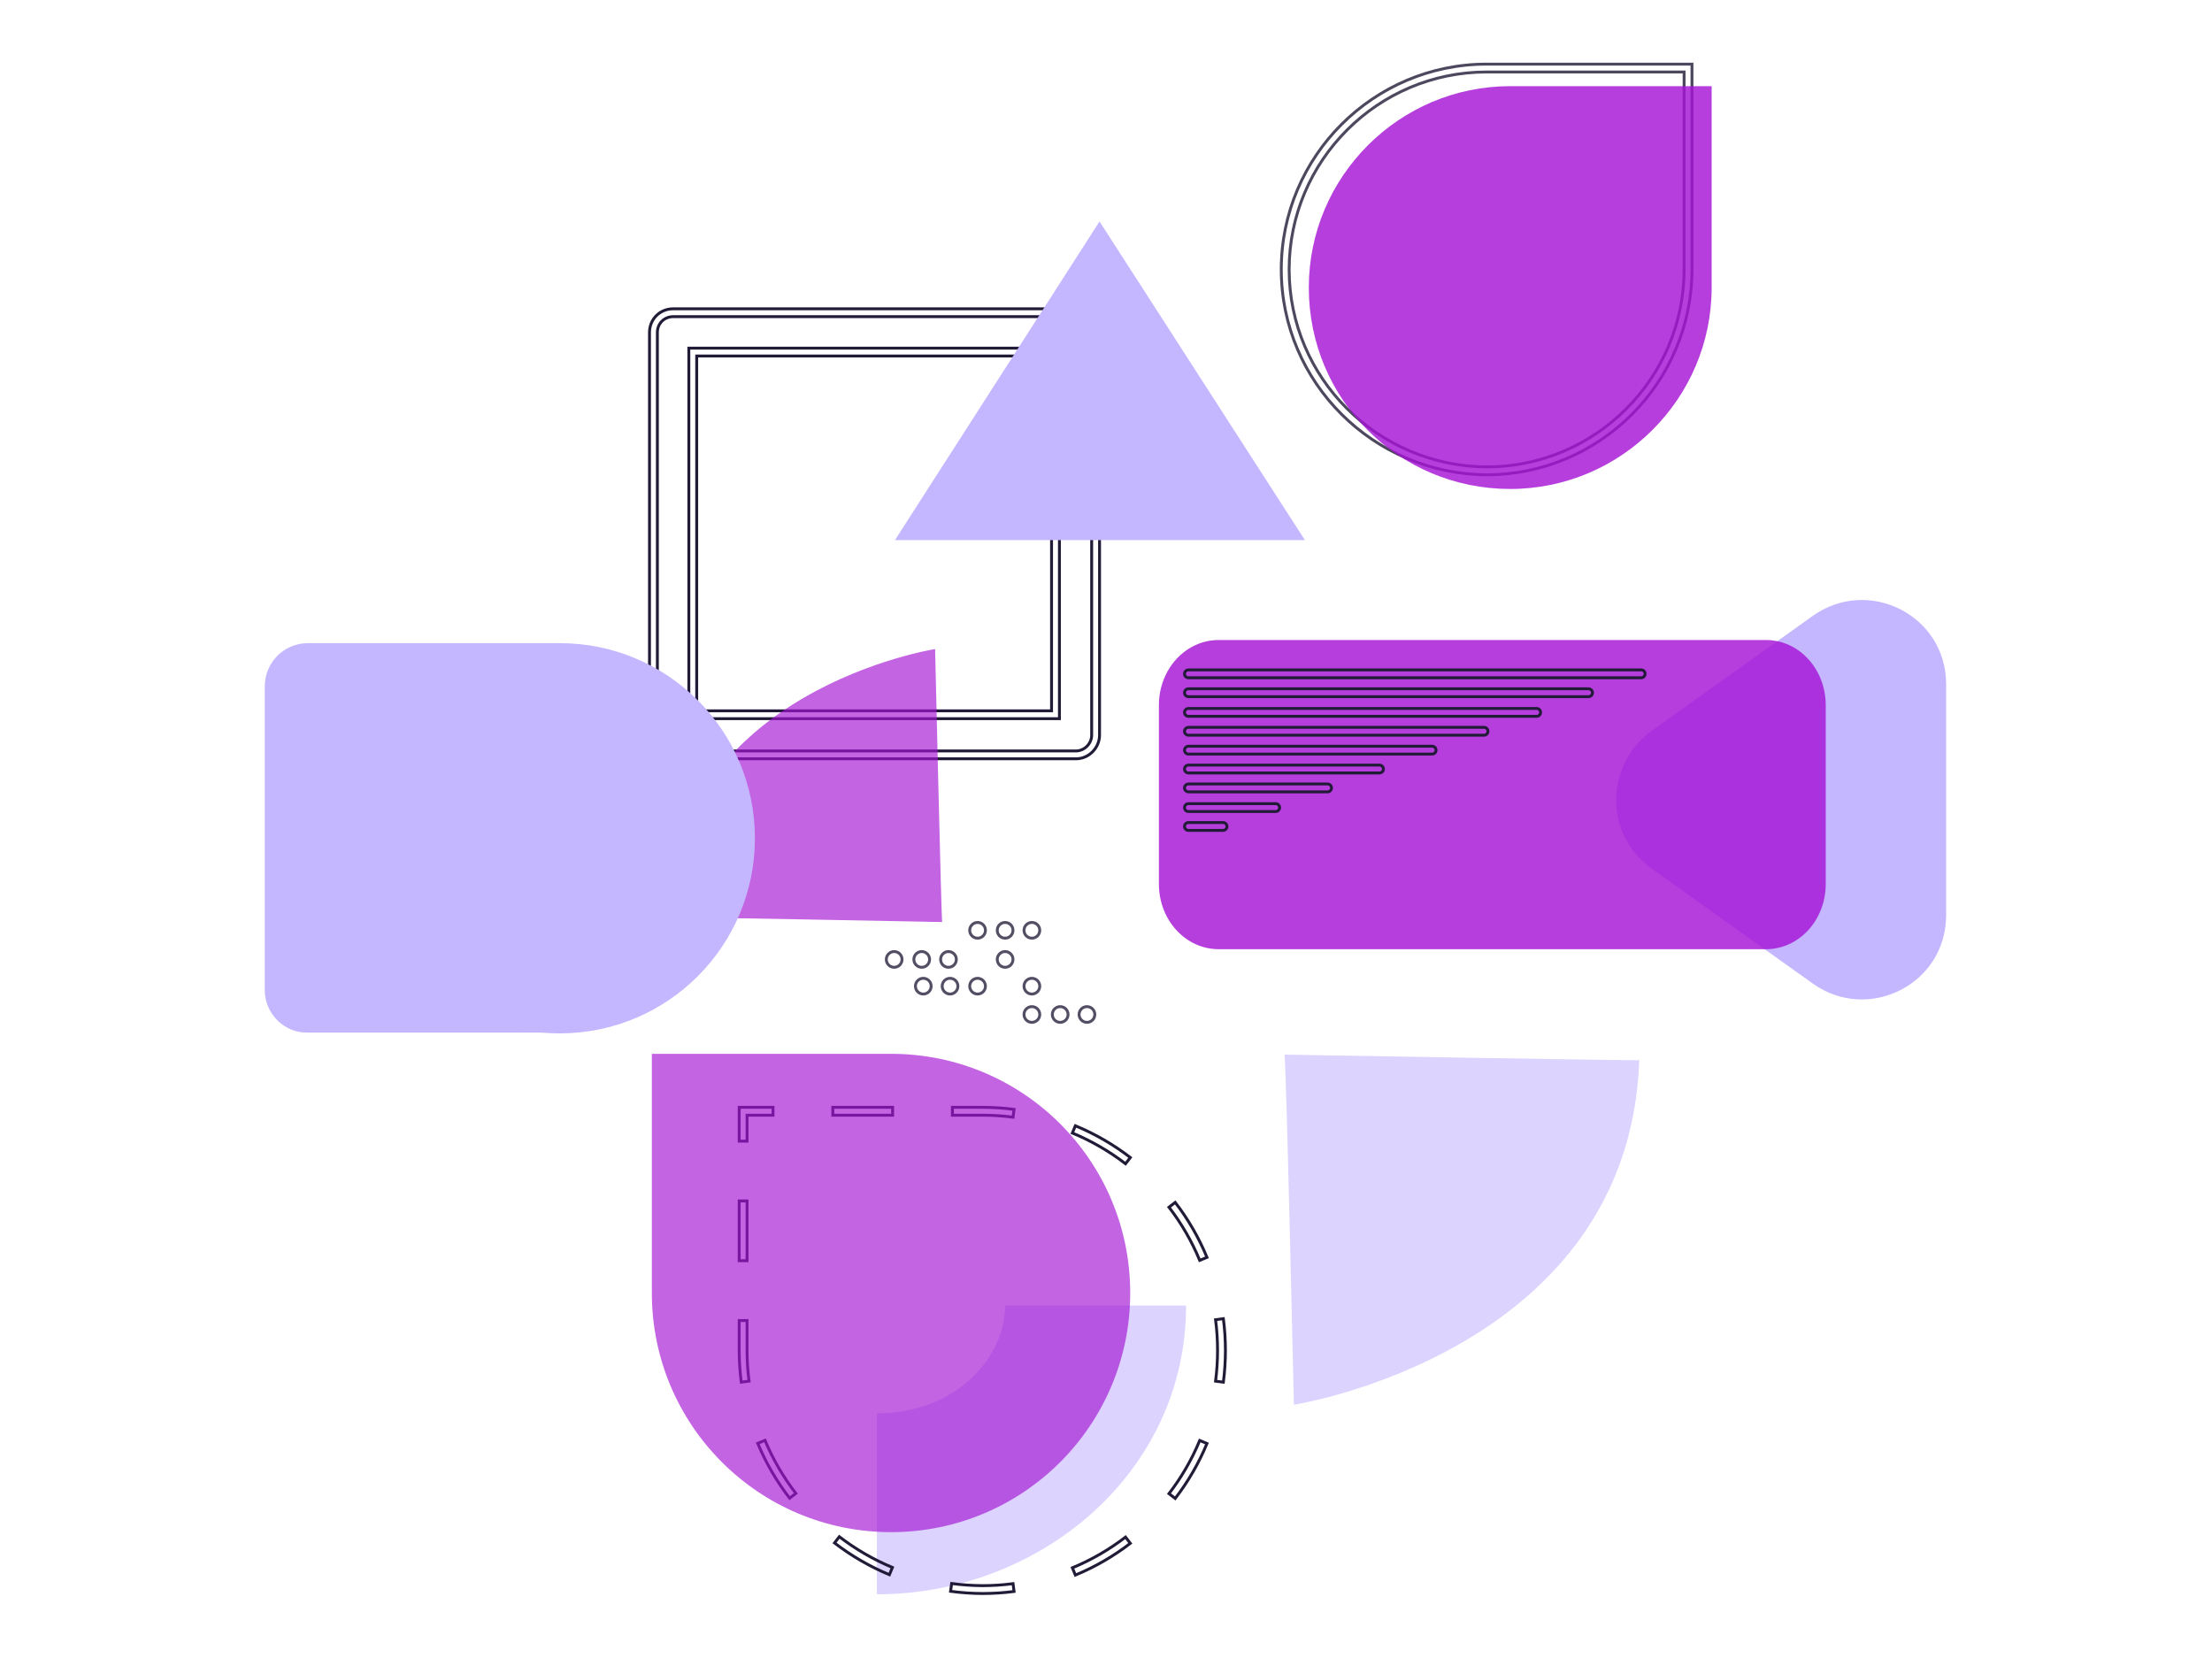 <svg width="467" height="350" viewBox="0 0 467 350" fill="none" xmlns="http://www.w3.org/2000/svg">
<path fill-rule="evenodd" clip-rule="evenodd" d="M142.106 66.859C140.239 66.859 138.784 68.314 138.784 70.181V155.228C138.784 157.094 140.239 158.55 142.106 158.55H227.153C228.998 158.55 230.475 156.95 230.475 155.228V70.181C230.475 68.314 229.02 66.859 227.153 66.859H142.106ZM137.123 70.181C137.123 67.397 139.322 65.198 142.106 65.198H227.153C229.937 65.198 232.136 67.397 232.136 70.181V155.228C232.136 157.824 229.958 160.211 227.153 160.211H142.106C139.322 160.211 137.123 158.012 137.123 155.228V70.181ZM145.429 73.504H223.665V151.74H145.429V73.504ZM147.09 75.165V150.079H222.004V75.165H147.09Z" stroke="#221B38" stroke-width="0.611"/>
<path opacity="0.6" fill-rule="evenodd" clip-rule="evenodd" d="M185.125 298.412C201.933 298.412 212.2 286.5 212.2 275.655H250.404C250.404 310.987 219.477 336.616 185.125 336.616V298.412Z" fill="#C4B6FF"/>
<path d="M55.897 209.046V144.929C55.897 139.945 59.883 135.792 65.032 135.792H118.186V218.016H65.032C60.049 218.182 55.897 214.029 55.897 209.046Z" fill="#C4B6FF"/>
<path opacity="0.659" d="M140.613 193.68C142.274 145.675 197.421 137.038 197.421 137.038C197.421 137.038 198.75 195.009 198.916 194.677C198.916 194.677 139.948 193.514 140.613 193.68Z" fill="#A414D5"/>
<path d="M118.185 218.182C140.936 218.182 159.379 199.738 159.379 176.987C159.379 154.236 140.936 135.792 118.185 135.792C95.434 135.792 76.991 154.236 76.991 176.987C76.991 199.738 95.434 218.182 118.185 218.182Z" fill="#C4B6FF"/>
<path opacity="0.6" d="M346.085 223.83C343.925 285.622 273.164 296.585 273.164 296.585C273.164 296.585 271.503 222.003 271.171 222.668C271.171 222.668 346.916 223.997 346.085 223.83Z" fill="#C4B6FF"/>
<path d="M232.134 46.76L188.947 114.033H275.488L232.134 46.76Z" fill="#C4B6FF"/>
<path fill-rule="evenodd" clip-rule="evenodd" d="M156.058 233.796H163.2V235.457H157.719V240.938H156.058V233.796ZM188.449 235.457H175.825V233.796H188.449V235.457ZM207.385 235.457H201.073V233.796H207.385C209.656 233.796 211.894 233.943 214.088 234.229L213.874 235.876C211.75 235.6 209.585 235.457 207.385 235.457ZM237.626 245.711C234.208 243.085 230.438 240.894 226.399 239.221L227.035 237.687C231.21 239.416 235.106 241.68 238.638 244.394L237.626 245.711ZM157.719 253.562V266.187H156.058V253.562H157.719ZM253.287 266.108C251.613 262.069 249.423 258.3 246.797 254.881L248.114 253.87C250.827 257.402 253.092 261.298 254.821 265.473L253.287 266.108ZM257.051 285.123C257.051 282.923 256.908 280.757 256.632 278.634L258.279 278.419C258.564 280.614 258.712 282.851 258.712 285.123C258.712 287.394 258.564 289.632 258.279 291.826L256.632 291.612C256.908 289.488 257.051 287.323 257.051 285.123ZM157.719 278.811V285.123C157.719 287.319 157.863 289.482 158.142 291.603L156.495 291.819C156.207 289.627 156.058 287.392 156.058 285.123V278.811H157.719ZM161.509 304.106C163.189 308.132 165.387 311.892 168.021 315.305L166.706 316.319C163.985 312.794 161.713 308.907 159.976 304.746L161.509 304.106ZM246.797 315.364C249.423 311.946 251.613 308.176 253.287 304.138L254.821 304.773C253.092 308.947 250.827 312.844 248.114 316.376L246.797 315.364ZM177.195 324.453C180.61 327.074 184.375 329.266 188.407 330.947L187.768 332.481C183.601 330.743 179.712 328.479 176.184 325.771L177.195 324.453ZM226.399 331.024C230.438 329.351 234.208 327.161 237.626 324.534L238.638 325.851C235.106 328.565 231.21 330.829 227.035 332.559L226.399 331.024ZM200.91 334.335C203.03 334.621 205.192 334.775 207.388 334.789C209.587 334.789 211.752 334.646 213.874 334.369L214.088 336.016C211.894 336.302 209.656 336.449 207.385 336.449H207.38C205.112 336.436 202.878 336.277 200.687 335.98L200.91 334.335Z" stroke="#221B38" stroke-width="0.611"/>
<path d="M348.575 183.3L382.793 207.717C394.587 216.023 410.865 207.717 410.865 193.266V144.431C410.865 129.979 394.587 121.674 382.793 129.979L348.575 154.397C338.775 161.54 338.775 176.323 348.575 183.3Z" fill="#C4B6FF"/>
<path opacity="0.659" d="M137.62 272.996V222.5H188.116C216.022 222.5 238.612 245.09 238.612 272.996C238.612 300.902 216.022 323.492 188.116 323.492C160.21 323.492 137.62 300.902 137.62 272.996Z" fill="#A414D5"/>
<path opacity="0.8" fill-rule="evenodd" clip-rule="evenodd" d="M313.859 15.2C290.896 15.2 272.167 33.931 272.167 56.893C272.167 79.849 290.891 98.421 313.862 98.585C336.823 98.584 355.551 79.854 355.551 56.893V15.2H313.859ZM270.505 56.893C270.505 33.013 289.98 13.539 313.859 13.539H357.212V56.893C357.212 80.772 337.739 100.247 313.859 100.247H313.853C289.983 100.077 270.505 80.778 270.505 56.893Z" stroke="#221B38" stroke-width="0.611"/>
<path opacity="0.82" d="M276.318 60.714C276.318 37.293 295.42 18.191 318.841 18.191H361.364V60.714C361.364 84.135 342.262 103.238 318.841 103.238C295.254 103.238 276.318 84.301 276.318 60.714Z" fill="#A414D5"/>
<path opacity="0.82" d="M244.667 186.623V148.917C244.667 141.276 250.299 135.13 257.3 135.13H372.82C379.821 135.13 385.452 141.276 385.452 148.917V186.623C385.452 194.264 379.821 200.41 372.82 200.41H257.3C250.299 200.41 244.667 194.264 244.667 186.623Z" fill="#A414D5"/>
<path fill-rule="evenodd" clip-rule="evenodd" d="M250.075 174.496C250.075 174.038 250.447 173.666 250.905 173.666H258.211C258.669 173.666 259.041 174.038 259.041 174.496C259.041 174.955 258.669 175.327 258.211 175.327H250.905C250.447 175.327 250.075 174.955 250.075 174.496Z" stroke="#221B38" stroke-width="0.611"/>
<path fill-rule="evenodd" clip-rule="evenodd" d="M250.075 170.51C250.075 170.051 250.447 169.679 250.905 169.679H269.321C269.78 169.679 270.152 170.051 270.152 170.51C270.152 170.968 269.78 171.34 269.321 171.34H250.905C250.447 171.34 250.075 170.968 250.075 170.51Z" stroke="#221B38" stroke-width="0.611"/>
<path fill-rule="evenodd" clip-rule="evenodd" d="M250.075 166.358C250.075 165.899 250.447 165.527 250.905 165.527H280.28C280.738 165.527 281.11 165.899 281.11 166.358C281.11 166.816 280.738 167.188 280.28 167.188H250.905C250.447 167.188 250.075 166.816 250.075 166.358Z" stroke="#221B38" stroke-width="0.611"/>
<path fill-rule="evenodd" clip-rule="evenodd" d="M250.075 162.37C250.075 161.911 250.447 161.54 250.905 161.54H291.238C291.697 161.54 292.069 161.911 292.069 162.37C292.069 162.829 291.697 163.201 291.238 163.201H250.905C250.447 163.201 250.075 162.829 250.075 162.37Z" stroke="#221B38" stroke-width="0.611"/>
<path fill-rule="evenodd" clip-rule="evenodd" d="M250.075 158.385C250.075 157.926 250.447 157.554 250.905 157.554H302.348C302.807 157.554 303.179 157.926 303.179 158.385C303.179 158.843 302.807 159.215 302.348 159.215H250.905C250.447 159.215 250.075 158.843 250.075 158.385Z" stroke="#221B38" stroke-width="0.611"/>
<path fill-rule="evenodd" clip-rule="evenodd" d="M250.075 154.399C250.075 153.94 250.447 153.568 250.905 153.568H313.307C313.766 153.568 314.138 153.94 314.138 154.399C314.138 154.857 313.766 155.229 313.307 155.229H250.905C250.447 155.229 250.075 154.857 250.075 154.399Z" stroke="#221B38" stroke-width="0.611"/>
<path fill-rule="evenodd" clip-rule="evenodd" d="M250.075 150.411C250.075 149.952 250.447 149.581 250.905 149.581H324.417C324.876 149.581 325.248 149.952 325.248 150.411C325.248 150.87 324.876 151.242 324.417 151.242H250.905C250.447 151.242 250.075 150.87 250.075 150.411Z" stroke="#221B38" stroke-width="0.611"/>
<path fill-rule="evenodd" clip-rule="evenodd" d="M250.075 146.259C250.075 145.8 250.447 145.429 250.905 145.429H335.376C335.835 145.429 336.207 145.8 336.207 146.259C336.207 146.718 335.835 147.09 335.376 147.09H250.905C250.447 147.09 250.075 146.718 250.075 146.259Z" stroke="#221B38" stroke-width="0.611"/>
<path fill-rule="evenodd" clip-rule="evenodd" d="M250.075 142.27C250.075 141.811 250.447 141.439 250.905 141.439H346.486C346.945 141.439 347.317 141.811 347.317 142.27C347.317 142.729 346.945 143.101 346.486 143.101H250.905C250.447 143.101 250.075 142.729 250.075 142.27Z" stroke="#221B38" stroke-width="0.611"/>
<path opacity="0.77" d="M229.477 215.856C230.394 215.856 231.138 215.112 231.138 214.195C231.138 213.278 230.394 212.534 229.477 212.534C228.56 212.534 227.816 213.278 227.816 214.195C227.816 215.112 228.56 215.856 229.477 215.856Z" stroke="#221B38" stroke-width="0.611"/>
<path opacity="0.77" d="M223.829 215.856C224.746 215.856 225.49 215.112 225.49 214.195C225.49 213.278 224.746 212.534 223.829 212.534C222.912 212.534 222.168 213.278 222.168 214.195C222.168 215.112 222.912 215.856 223.829 215.856Z" stroke="#221B38" stroke-width="0.611"/>
<path opacity="0.77" d="M217.851 198.084C218.769 198.084 219.513 197.34 219.513 196.423C219.513 195.505 218.769 194.762 217.851 194.762C216.934 194.762 216.19 195.505 216.19 196.423C216.19 197.34 216.934 198.084 217.851 198.084Z" stroke="#221B38" stroke-width="0.611"/>
<path opacity="0.77" d="M212.201 198.084C213.118 198.084 213.862 197.34 213.862 196.423C213.862 195.505 213.118 194.762 212.201 194.762C211.284 194.762 210.54 195.505 210.54 196.423C210.54 197.34 211.284 198.084 212.201 198.084Z" stroke="#221B38" stroke-width="0.611"/>
<path opacity="0.77" d="M206.388 198.084C207.306 198.084 208.049 197.34 208.049 196.423C208.049 195.505 207.306 194.762 206.388 194.762C205.471 194.762 204.727 195.505 204.727 196.423C204.727 197.34 205.471 198.084 206.388 198.084Z" stroke="#221B38" stroke-width="0.611"/>
<path opacity="0.77" d="M217.851 209.877C218.769 209.877 219.513 209.133 219.513 208.215C219.513 207.298 218.769 206.554 217.851 206.554C216.934 206.554 216.19 207.298 216.19 208.215C216.19 209.133 216.934 209.877 217.851 209.877Z" stroke="#221B38" stroke-width="0.611"/>
<path opacity="0.77" d="M206.388 209.877C207.306 209.877 208.049 209.133 208.049 208.215C208.049 207.298 207.306 206.554 206.388 206.554C205.471 206.554 204.727 207.298 204.727 208.215C204.727 209.133 205.471 209.877 206.388 209.877Z" stroke="#221B38" stroke-width="0.611"/>
<path opacity="0.77" d="M200.575 209.877C201.493 209.877 202.236 209.133 202.236 208.215C202.236 207.298 201.493 206.554 200.575 206.554C199.658 206.554 198.914 207.298 198.914 208.215C198.914 209.133 199.658 209.877 200.575 209.877Z" stroke="#221B38" stroke-width="0.611"/>
<path opacity="0.77" d="M194.927 209.877C195.845 209.877 196.588 209.133 196.588 208.215C196.588 207.298 195.845 206.554 194.927 206.554C194.01 206.554 193.266 207.298 193.266 208.215C193.266 209.133 194.01 209.877 194.927 209.877Z" stroke="#221B38" stroke-width="0.611"/>
<path opacity="0.77" d="M217.851 215.856C218.769 215.856 219.513 215.112 219.513 214.195C219.513 213.278 218.769 212.534 217.851 212.534C216.934 212.534 216.19 213.278 216.19 214.195C216.19 215.112 216.934 215.856 217.851 215.856Z" stroke="#221B38" stroke-width="0.611"/>
<path opacity="0.77" d="M212.201 204.229C213.118 204.229 213.862 203.486 213.862 202.568C213.862 201.651 213.118 200.907 212.201 200.907C211.284 200.907 210.54 201.651 210.54 202.568C210.54 203.486 211.284 204.229 212.201 204.229Z" stroke="#221B38" stroke-width="0.611"/>
<path opacity="0.77" d="M200.243 204.229C201.161 204.229 201.904 203.486 201.904 202.568C201.904 201.651 201.161 200.907 200.243 200.907C199.326 200.907 198.583 201.651 198.583 202.568C198.583 203.486 199.326 204.229 200.243 204.229Z" stroke="#221B38" stroke-width="0.611"/>
<path opacity="0.77" d="M194.595 204.229C195.513 204.229 196.256 203.486 196.256 202.568C196.256 201.651 195.513 200.907 194.595 200.907C193.678 200.907 192.934 201.651 192.934 202.568C192.934 203.486 193.678 204.229 194.595 204.229Z" stroke="#221B38" stroke-width="0.611"/>
<path opacity="0.77" d="M188.781 204.229C189.697 204.229 190.442 203.486 190.442 202.568C190.442 201.651 189.697 200.907 188.781 200.907C187.863 200.907 187.119 201.651 187.119 202.568C187.119 203.486 187.863 204.229 188.781 204.229Z" stroke="#221B38" stroke-width="0.611"/>
</svg>
